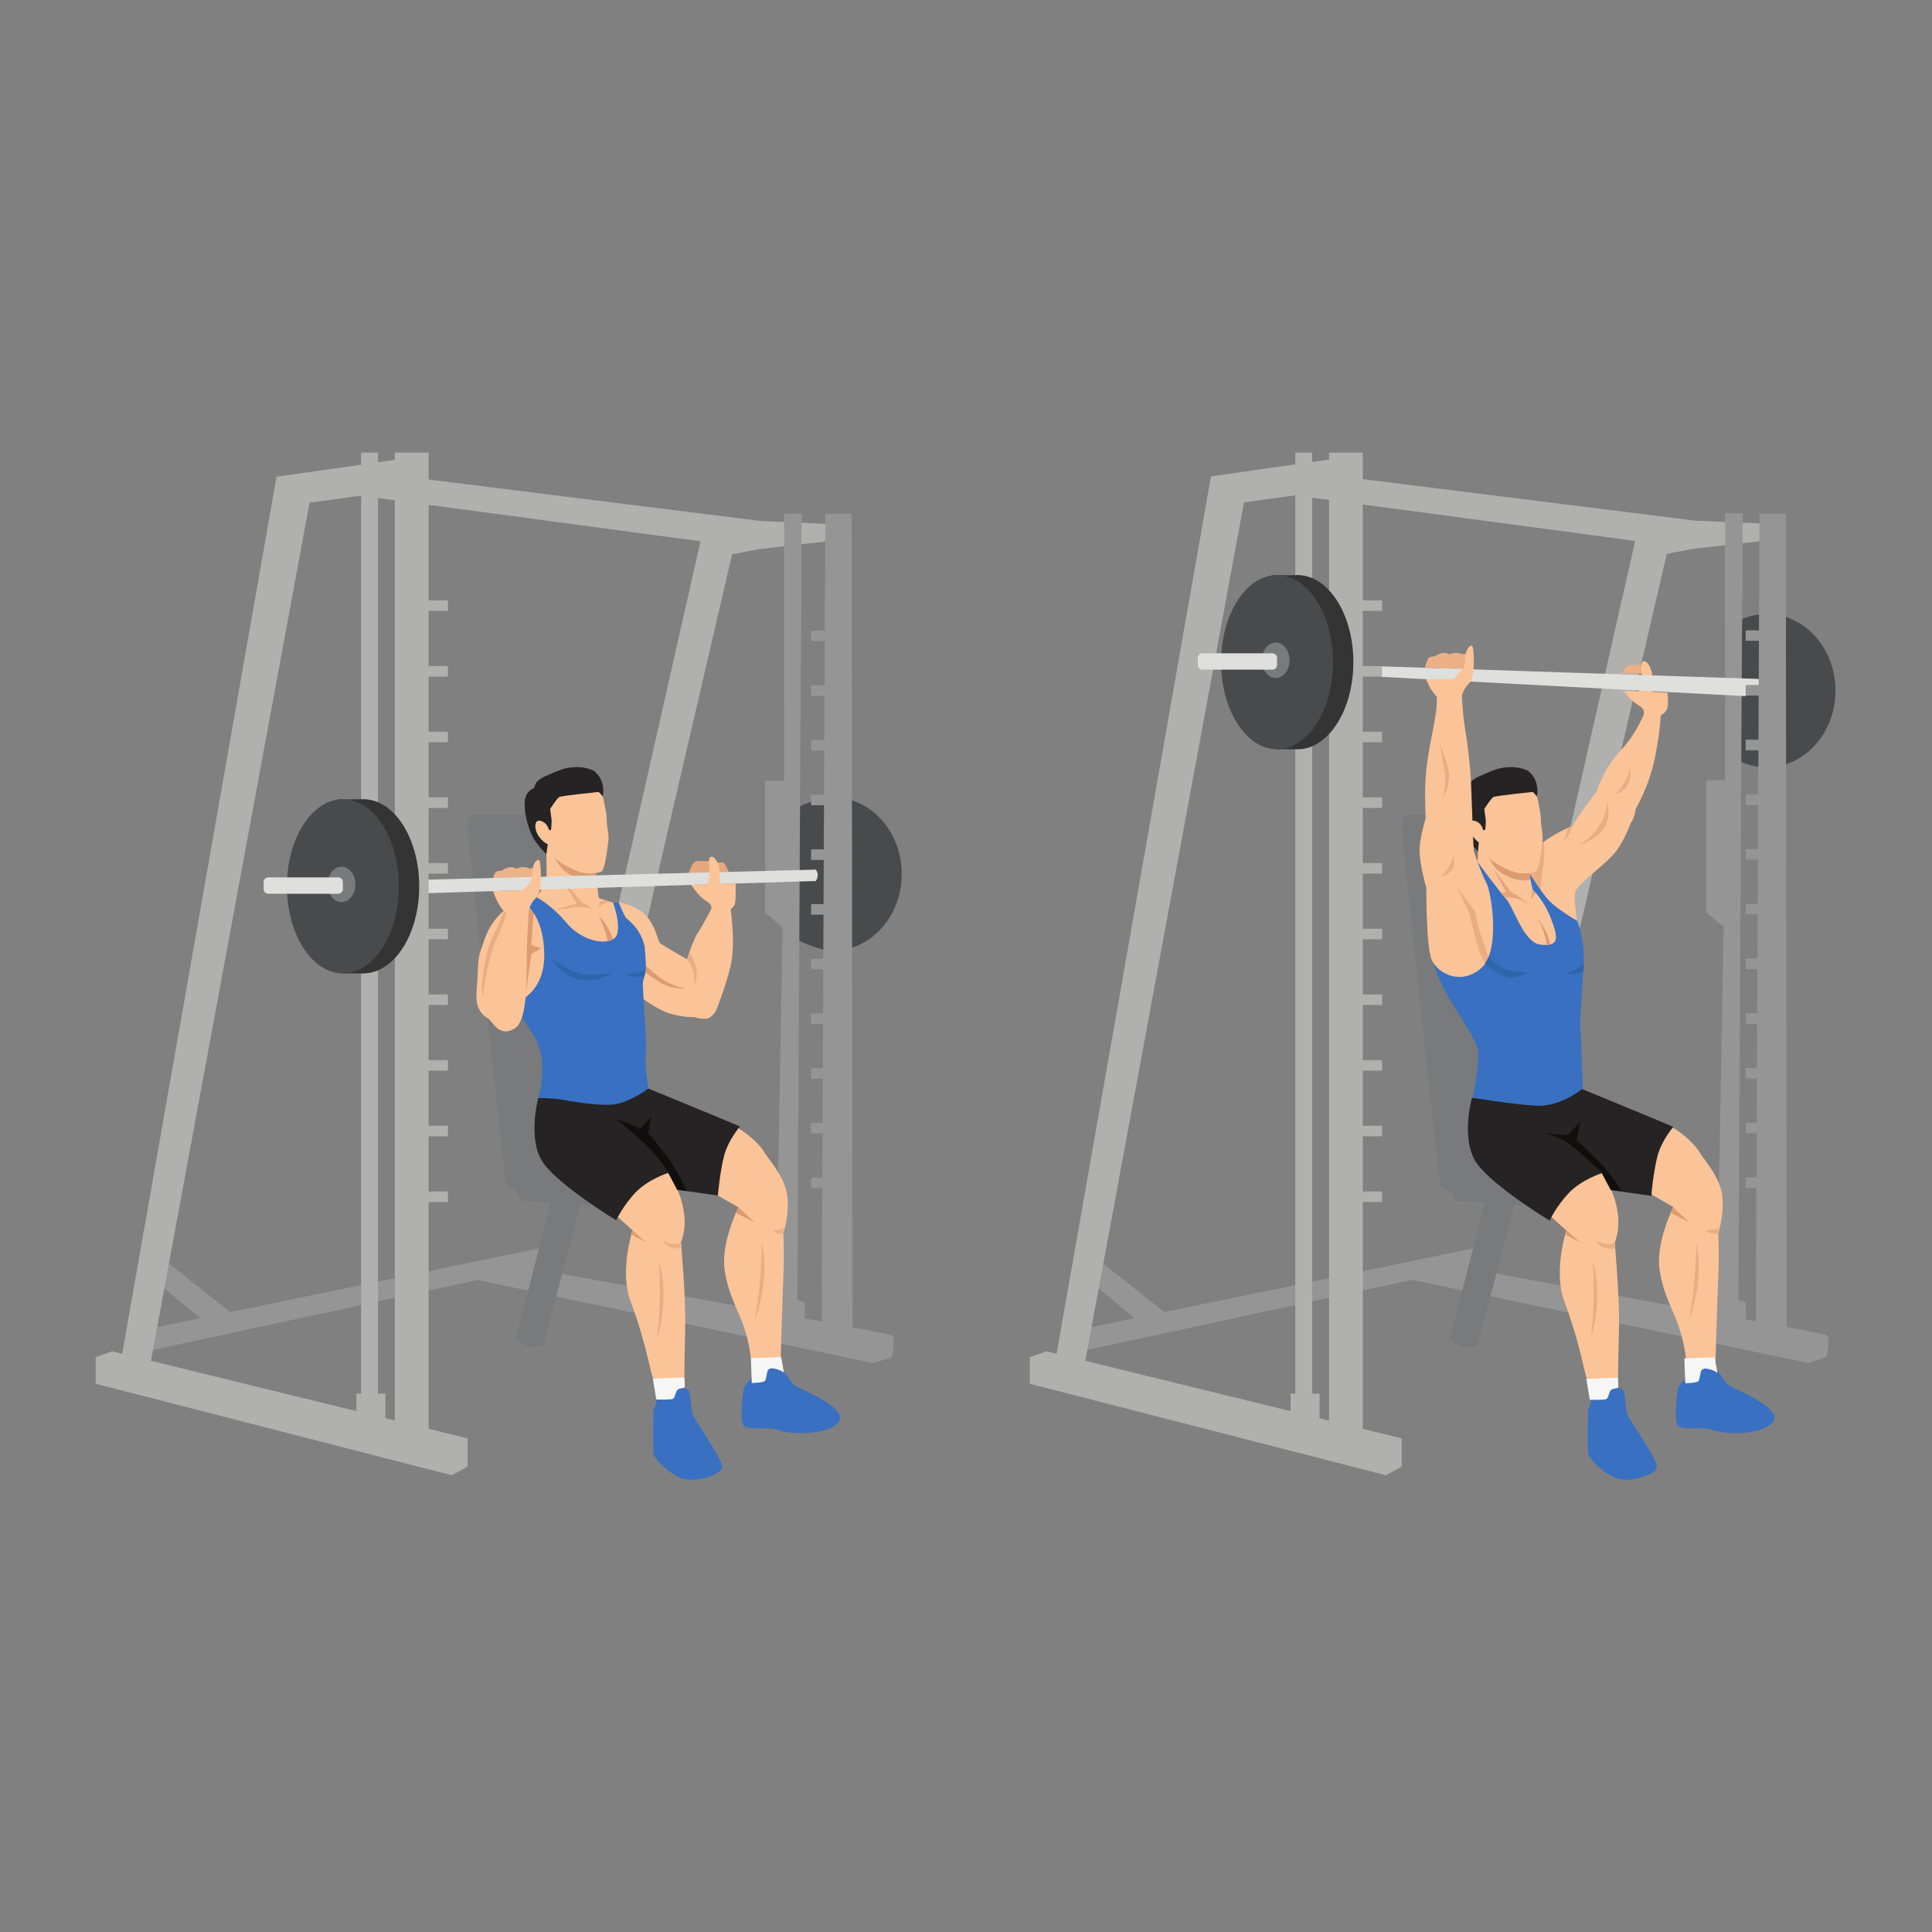<?xml version="1.0" encoding="UTF-8" standalone="no"?>
<svg
   xmlns:dc="http://purl.org/dc/elements/1.1/"
   xmlns:cc="http://creativecommons.org/ns#"
   xmlns:rdf="http://www.w3.org/1999/02/22-rdf-syntax-ns#"
   xmlns:svg="http://www.w3.org/2000/svg"
   xmlns="http://www.w3.org/2000/svg"
   viewBox="0 0 2666.667 2666.667"
   height="2666.667"
   width="2666.667"
   xml:space="preserve"
   id="svg2"
   version="1.1"><rect x="0" y="0" width="2666.667" height="2666.667" fill="#808080" stroke="none"/><defs
     id="defs6" /><g
     transform="matrix(1.333,0,0,-1.333,0,2666.667)"
     id="g10"><g
       transform="scale(0.1)"
       id="g12"><g
         transform="scale(1.227)"
         id="g14"><path
           id="path16"
           style="fill:none;fill-opacity:1;fill-rule:nonzero;stroke:none"
           d="M 16300,0 H 0 V 16300 H 16300 V 0" /></g><path
         id="path18"
         style="fill:#b0b0ae;fill-opacity:1;fill-rule:nonzero;stroke:none"
         d="m 7289.11,14559.5 -1552.72,-6868.1 327.31,43.6 1516.55,6529.9 280.03,54.6 -571.17,240" /><path
         id="path20"
         style="fill:#959595;fill-opacity:1;fill-rule:nonzero;stroke:none"
         d="m 4939.92,6752.5 4102.32,-862.2 192.76,61.9 c 0,0 43.64,206.3 0,228.1 -43.65,21.8 -4145.97,767.4 -4145.97,767.4 l -149.11,-50 v -145.2" /><path
         id="path22"
         style="fill:#959595;fill-opacity:1;fill-rule:nonzero;stroke:none"
         d="m 1517.69,6013 4104.38,884.7 -40.69,180.8 -4143.7,-854.5 80.01,-211" /><path
         id="path24"
         style="fill:#959595;fill-opacity:1;fill-rule:nonzero;stroke:none"
         d="m 1655.89,6704 472.78,-392.8 254.68,107.8 -727.46,576 v -291" /><path
         id="path26"
         style="fill:#797a7b;fill-opacity:1;fill-rule:nonzero;stroke:none"
         d="m 5736.39,7691.4 c 0,-21.8 -398.24,-1551.1 -398.24,-1551.1 l 125.48,-80 h 158.44 L 6063.7,7735 5736.39,7691.4" /><path
         id="path28"
         style="fill:#494a4b;fill-opacity:1;fill-rule:nonzero;stroke:none"
         d="m 8623.89,11748.8 c -117.95,0 -341.31,-81.1 -439.3,-137.5 l 48.82,-1324.2 c 98,-56.5 272.53,-125.9 390.48,-125.9 393.74,0 712.94,355.4 712.94,793.8 0,438.4 -319.2,793.8 -712.94,793.8" /><path
         id="path30"
         style="fill:#959595;fill-opacity:1;fill-rule:nonzero;stroke:none"
         d="m 8332.76,6253 v 265.5 l -76.38,25.5 43.64,8141 H 8120 v -2763.4 h -196.39 v -1366.2 l 180.03,-152.7 -72.83,-4036.7 c 0,0 138.29,-76.6 154.65,-76.6 16.37,0 147.3,-36.4 147.3,-36.4" /><path
         id="path32"
         style="fill:#fbc398;fill-opacity:1;fill-rule:nonzero;stroke:none"
         d="m 6407.16,10658.4 c 0,0 108.37,-3.6 236.87,-93.9 128.5,-90.3 169.72,-298.8 186.69,-320.7 16.97,-21.8 283.67,-172.1 283.67,-172.1 0,0 60.62,201.2 113.95,278.8 53.35,77.6 134.91,241.3 134.91,241.3 l 143.92,27.8 58.45,-31.1 c 0,0 53.6,-351.9 0,-582.3 -53.6,-230.3 -153.01,-469.1 -153.01,-469.1 0,0 -43.64,-78.4 -106.68,-81 -63.04,-2.7 -113.95,16.7 -113.95,16.7 0,0 -113.96,-4.4 -257,37.8 -143.05,42.2 -366.11,214.4 -370.96,224.1 -4.85,9.7 -161.62,564.9 -161.62,564.9 l 4.76,358.8" /><path
         id="path34"
         style="fill:#dc9b70;fill-opacity:1;fill-rule:nonzero;stroke:none"
         d="m 6687.89,10003.9 c 0,0 137.98,-131 239.81,-179.5 101.83,-48.5 169.72,-55.8 169.72,-55.8 0,0 -82.43,-9.7 -193.96,31.5 -111.53,41.3 -257,167.8 -257,167.8 l 41.43,36" /><path
         id="path36"
         style="fill:#eaad81;fill-opacity:1;fill-rule:nonzero;stroke:none"
         d="m 7194.4,9805 c 2.43,189.1 -80.01,266.7 -80.01,266.7 l 21.51,66.4 c 130.62,-159.2 58.5,-333.1 58.5,-333.1" /><path
         id="path38"
         style="fill:#797a7b;fill-opacity:1;fill-rule:nonzero;stroke:none"
         d="m 5655.43,11570.1 c -12.74,0 -742.78,0 -742.78,0 0,0 -70.92,5.4 -70.92,-120 0,-125.5 398.23,-3731.4 398.23,-3731.4 l 103.65,-43.7 63.39,-103.6 995.4,-67.3 -251.34,1207.4 c 0,0 -233.85,2065 -275.08,2140.2 -41.24,75.3 -220.55,718.4 -220.55,718.4" /><path
         id="path40"
         style="fill:#fbc398;fill-opacity:1;fill-rule:nonzero;stroke:none"
         d="m 6336.46,7593.2 38.19,-169.1 174.56,-158.2 c 0,0 -136.38,-425.5 -21.82,-731 114.56,-305.5 166.22,-531.9 207.3,-703.7 24.21,-101.3 48.79,-154.3 60.01,-234.6 l 291.28,147 c 0,0 0,168 8.76,496.7 8.65,324.7 -43.65,900.1 -43.65,900.1 0,0 52.74,116.4 34.56,280.1 -18.19,163.6 -72.74,265.4 -72.74,265.4 l -92.74,174.6 c 0,0 -350.96,76.4 -394.59,36.4 -43.65,-40 -189.12,-303.7 -189.12,-303.7" /><path
         id="path42"
         style="fill:#fbc398;fill-opacity:1;fill-rule:nonzero;stroke:none"
         d="m 7432.96,7625.9 212.75,-121.8 c 0,0 -185.48,-374.6 -141.83,-652.8 43.64,-278.2 147.29,-420 207.29,-611 60.01,-190.9 70.92,-354.6 70.92,-354.6 h 300.04 c 0,0 18.18,640.8 29.09,896.8 10.92,256.1 0,448.8 0,448.8 0,0 72.74,229.2 36.37,418.3 -36.37,189.1 -184.26,341.8 -231.54,421.9 -47.28,80 -159.23,185.1 -283.67,259.4 -153.79,91.7 -350.35,-434 -343.08,-444.9 7.28,-10.9 143.66,-260.1 143.66,-260.1" /><path
         id="path44"
         style="fill:#252323;fill-opacity:1;fill-rule:nonzero;stroke:none"
         d="m 5573.73,8635.2 c 0,0 -121.02,-441.9 59.01,-681.9 180.02,-240.1 747.36,-583.7 747.36,-583.7 0,0 70.92,152.7 201.84,289.1 130.93,136.4 338.23,201.8 338.23,201.8 l 92.74,-174.6 420.05,-60 c 0,0 21.82,251 65.46,414.6 43.64,163.7 163.66,300.1 163.66,300.1 0,0 -283.67,120 -616.44,256.4 -332.77,136.3 -332.77,136.3 -332.77,136.3 0,0 -578.25,125.5 -594.62,125.5 -16.37,0 -544.52,-223.6 -544.52,-223.6" /><path
         id="path46"
         style="fill:#3970c1;fill-opacity:1;fill-rule:nonzero;stroke:none"
         d="m 6348.23,10658.4 h 58.93 c 0,0 52.61,-123.8 69.58,-150.4 16.97,-26.6 152.74,-104.1 198.81,-305.4 0,0 14.55,-164.8 12.12,-220.6 -2.42,-55.8 -26.67,-121.2 -31.52,-152.8 -4.85,-31.5 47.83,-684.9 31.8,-757.6 -16.04,-72.8 24.92,-338.3 24.92,-338.3 0,0 -208.25,-160 -390.09,-167.2 -181.84,-7.3 -432.78,40 -520.07,54.5 -87.27,14.6 -228.99,14.6 -228.99,14.6 0,0 65.34,214.5 32.61,425.5 -32.73,210.9 -149.11,303.4 -221.85,449.9 -72.73,146.5 -40.4,652 -31.11,728.4 9.29,76.4 79.01,404.4 79.01,404.4 0,0 166.39,75.7 168.35,79.3 1.96,3.6 682.04,-133.8 682.04,-133.8 l 65.46,69.5" /><path
         id="path48"
         style="fill:#fbc398;fill-opacity:1;fill-rule:nonzero;stroke:none"
         d="m 5353.37,10239 79.01,404.4 c 0,0 192.13,-95.5 203.04,-507.3 10.91,-411.9 -282.05,-507.4 -282.05,-507.4 l -57.17,297.1 57.17,313.2" /><path
         id="path50"
         style="fill:#fbc398;fill-opacity:1;fill-rule:nonzero;stroke:none"
         d="m 5657.25,11160.3 c 0,0 4.84,-233.5 0,-270.7 -4.86,-37.2 -101.88,-174.3 -101.88,-174.3 0,0 160.87,-85.4 305.53,-260.5 144.67,-175.2 370.96,-237.6 487.33,-175.8 116.38,61.8 0,379.4 0,379.4 0,0 -147.89,45.6 -147.89,48.3 0,2.7 -26.69,193 -26.69,193 l -437.27,442.5 c 0,0 -86.41,2.4 -88.84,0 -2.42,-2.5 9.71,-181.9 9.71,-181.9" /><path
         id="path52"
         style="fill:#dc9b70;fill-opacity:1;fill-rule:nonzero;stroke:none"
         d="m 6094.71,11000.4 69.33,118.7 9.61,-219.4 c 0,0 -106.5,-45.3 -284.42,55.7 -127.46,72.3 -170.33,240.5 -170.33,240.5 l 375.81,-195.5" /><path
         id="path54"
         style="fill:#252323;fill-opacity:1;fill-rule:nonzero;stroke:none"
         d="m 6150.57,12023.5 c -133.36,61.6 -266.61,36.8 -335.97,13.5 -69.35,-23.3 -180.57,-75.4 -180.57,-75.4 -28.75,-14.3 -57.85,-30.4 -74.29,-51.7 -26.28,-34.1 -28.86,-65.1 -28.86,-65.1 0,0 -100.26,-25.5 -98.48,-166.7 1.79,-141.1 47.38,-265.1 85.1,-340.8 37.71,-75.6 139.75,-177 139.75,-177 l 28.73,204.2 c 0,0 212.05,234 218.25,249.6 6.21,15.6 272.58,104.2 272.58,104.2 l 63.94,39.5 c 0,0 23.76,91.9 -23.93,185.4 -14.97,29.4 -39.56,56.7 -66.25,80.3" /><path
         id="path56"
         style="fill:#fbc398;fill-opacity:1;fill-rule:nonzero;stroke:none"
         d="m 6199.04,11805.1 c 0,0 33.37,-33.5 41.71,-47.3 8.35,-13.7 30.25,-145.1 36.72,-178.2 6.47,-33.2 3.69,-79.6 5.78,-95.7 2.08,-16.2 17.04,-115.1 17.74,-154.5 0.69,-39.3 -22.94,-195.8 -31.8,-237.5 -8.87,-41.7 -22.53,-97.1 -40.54,-110.4 -18.01,-13.3 -102.61,-28.6 -180.99,-15.7 -78.38,12.9 -238.99,94.1 -285.7,141.7 -46.7,47.7 -55.5,158.3 -55.5,158.3 0,0 -30.15,-12.6 -66.67,15.5 -36.51,28.2 -97.29,91.6 -96.53,170.6 0.76,79 63.66,58.6 97.88,31.3 34.22,-27.4 41.42,-74.7 48.03,-74.9 6.6,-0.3 12.79,2.7 15.88,4.2 3.1,1.5 7.89,83.2 6.88,99.5 -1.01,16.3 -16.76,112.9 -15.03,116.4 1.74,3.6 69.53,110.9 94.14,124 24.62,13 408,52.7 408,52.7" /><path
         id="path58"
         style="fill:#eaad81;fill-opacity:1;fill-rule:nonzero;stroke:none"
         d="m 6801.97,6140.3 c 51.45,410.5 21.83,807.4 21.83,807.4 116.37,-400.1 -21.83,-807.4 -21.83,-807.4" /><path
         id="path60"
         style="fill:#eaad81;fill-opacity:1;fill-rule:nonzero;stroke:none"
         d="m 7813.09,6332.6 c 78.91,406.1 76,804.1 76,804.1 89.25,-407 -76,-804.1 -76,-804.1" /><path
         id="path62"
         style="fill:#dc9b70;fill-opacity:1;fill-rule:nonzero;stroke:none"
         d="m 6549.21,7265.9 143.66,-129.1 -155.68,87.1 z" /><path
         id="path64"
         style="fill:#dc9b70;fill-opacity:1;fill-rule:nonzero;stroke:none"
         d="m 7645.71,7504.1 167.38,-156.4 -193.31,99.1 z" /><path
         id="path66"
         style="fill:#f1d3bf;fill-opacity:1;fill-rule:nonzero;stroke:none"
         d="m 7056.16,7081.6 c -3.1,37.2 -5.07,58.8 -5.07,58.8 l 8.15,-58.3 c 0,0 -1.07,-0.2 -3.08,-0.5" /><path
         id="path68"
         style="fill:#edb085;fill-opacity:1;fill-rule:nonzero;stroke:none"
         d="m 7015.9,7078.5 c -46.64,0 -119.47,12 -159.38,80.1 0,0 67.56,-33.8 131.44,-33.8 22.55,0 44.63,4.2 63.13,15.6 v 0 c 0,0 1.97,-21.6 5.07,-58.8 -6.12,-1.1 -20.95,-3.1 -40.26,-3.1" /><path
         id="path70"
         style="fill:#edb085;fill-opacity:1;fill-rule:nonzero;stroke:none"
         d="m 8084.37,7229.3 c -26.64,0 -66.69,5.8 -89.53,36.6 0,0 0.36,0 1.05,0 10.26,0 93.64,0.9 132.29,29.5 l -16.96,-64.1 v 0 0 c 0,0 -11.07,-2 -26.85,-2" /><path
         id="path72"
         style="fill:#e4a77e;fill-opacity:1;fill-rule:nonzero;stroke:none"
         d="m 7130.5,10960.9 c 0,0 33.94,112.2 70.31,124.3 36.37,12.2 164.87,0 164.87,0 l 27.57,-112 -262.75,-12.3" /><path
         id="path74"
         style="fill:#ecb28a;fill-opacity:1;fill-rule:nonzero;stroke:none"
         d="m 5106.01,10914.1 c 0,0 12.12,56.1 33.94,65.8 21.82,9.7 55.76,9.7 55.76,9.7 0,0 46.07,36.4 92.14,36.4 46.07,0 56.84,-17 56.84,-17 0,0 42.57,21.8 86.2,17 43.65,-4.9 53.34,-17 53.34,-17 0,0 16.98,15.1 36.38,3.9 19.39,-11.2 -18.51,-141.2 -18.51,-141.2 0,0 -29.44,-22.7 -57.6,-22.7 -28.15,0 -45.12,14.5 -45.12,14.5 0,0 -29.37,-9.7 -54.69,-14.5 -25.32,-4.9 -45.39,16.9 -45.39,16.9 0,0 -16.3,-4.8 -45.39,0 -29.1,4.9 -49.53,50.8 -49.53,50.8 l -98.37,-2.6" /><path
         id="path76"
         style="fill:#3970c1;fill-opacity:1;fill-rule:nonzero;stroke:none"
         d="m 7702.65,5633.4 c 0,0 -57.37,-350.3 4.29,-396.3 61.66,-46 259.79,-0.7 350.7,-39.5 90.9,-38.8 492.4,-69.3 622.81,78.2 130.41,147.5 -427.4,356.9 -463.21,392.2 -35.8,35.4 -75.53,107.1 -103.77,140.9 -28.25,33.9 -125.91,37 -125.91,37 0,0 -53.33,75.2 -100.28,29.7 -46.96,-45.4 -184.63,-242.2 -184.63,-242.2" /><path
         id="path78"
         style="fill:#f5f6f5;fill-opacity:1;fill-rule:nonzero;stroke:none"
         d="m 7989.59,5837.7 c 0,0 -37.32,-6.2 -42.99,-30.3 -5.67,-24.2 -13.61,-72.3 -22.28,-96.6 -8.68,-24.4 -140.41,-26.4 -140.41,-26.4 l -8.63,258.3 313.27,9.5 29.16,-160.6 c 0,0 -39.42,35.9 -128.12,46.1" /><path
         id="path80"
         style="fill:#3970c1;fill-opacity:1;fill-rule:nonzero;stroke:none"
         d="m 6798.16,5483.5 -31.73,-80.8 c 0,0 -10.99,-418.3 4.84,-465.2 15.83,-46.9 165.54,-204.1 302.58,-245.1 137.04,-41 393.76,42 403.06,120 9.29,78 -267.75,461.3 -299.88,535.9 -32.13,74.6 -19.84,244.9 -54.68,269.3 -34.83,24.5 -78.02,9.3 -78.02,9.3 l -260.85,50 14.68,-193.4" /><path
         id="path82"
         style="fill:#f5f6f5;fill-opacity:1;fill-rule:nonzero;stroke:none"
         d="m 7044.33,5626.9 c 0,0 -32.51,-0.6 -44.67,-40.1 -12.16,-39.5 -17.02,-55.3 -32.46,-66.1 -15.44,-10.8 -171.31,-7.3 -171.31,-7.3 l -36.01,216.5 328.32,13.3 2.43,-105.1 -46.3,-11.2" /><path
         id="path84"
         style="fill:#959595;fill-opacity:1;fill-rule:nonzero;stroke:none"
         d="m 8827.68,6211.1 -9.1,8473.9 h -272.76 l -38.18,-8473.9 h 320.04" /><path
         id="path86"
         style="fill:#959595;fill-opacity:1;fill-rule:nonzero;stroke:none"
         d="m 8627.65,7702.3 h -229.12 v 109.1 h 229.12 v -109.1" /><path
         id="path88"
         style="fill:#959595;fill-opacity:1;fill-rule:nonzero;stroke:none"
         d="m 8627.65,8268.7 h -229.12 v 109.1 h 229.12 v -109.1" /><path
         id="path90"
         style="fill:#959595;fill-opacity:1;fill-rule:nonzero;stroke:none"
         d="m 8627.65,8835.1 h -229.12 v 109.1 h 229.12 v -109.1" /><path
         id="path92"
         style="fill:#959595;fill-opacity:1;fill-rule:nonzero;stroke:none"
         d="m 8627.65,9401.5 h -229.12 v 109.1 h 229.12 v -109.1" /><path
         id="path94"
         style="fill:#959595;fill-opacity:1;fill-rule:nonzero;stroke:none"
         d="m 8627.65,9967.9 h -229.12 v 109.1 h 229.12 v -109.1" /><path
         id="path96"
         style="fill:#959595;fill-opacity:1;fill-rule:nonzero;stroke:none"
         d="m 8627.65,10534.3 h -229.12 v 109.1 h 229.12 v -109.1" /><path
         id="path98"
         style="fill:#959595;fill-opacity:1;fill-rule:nonzero;stroke:none"
         d="m 8627.65,11100.7 h -229.12 v 109.1 h 229.12 v -109.1" /><path
         id="path100"
         style="fill:#959595;fill-opacity:1;fill-rule:nonzero;stroke:none"
         d="m 8627.65,11667.1 h -229.12 v 109.1 h 229.12 v -109.1" /><path
         id="path102"
         style="fill:#959595;fill-opacity:1;fill-rule:nonzero;stroke:none"
         d="m 8627.65,12233.5 h -229.12 v 109.1 h 229.12 v -109.1" /><path
         id="path104"
         style="fill:#959595;fill-opacity:1;fill-rule:nonzero;stroke:none"
         d="m 8627.65,12799.9 h -229.12 v 109.1 h 229.12 v -109.1" /><path
         id="path106"
         style="fill:#959595;fill-opacity:1;fill-rule:nonzero;stroke:none"
         d="m 8627.65,13366.3 h -229.12 v 109.1 h 229.12 v -109.1" /><path
         id="path108"
         style="fill:#b0b0ae;fill-opacity:1;fill-rule:nonzero;stroke:none"
         d="m 990.352,5952.2 v -275.3 l 3687.728,-947.7 163.65,90.9 v 291 L 1161.28,6013 990.352,5952.2" /><path
         id="path110"
         style="fill:#b0b0ae;fill-opacity:1;fill-rule:nonzero;stroke:none"
         d="m 1557.7,5885.7 1647.47,8913.9 523.7,72.7 4131.41,-552.8 684.25,77.8 0.83,184.1 -670.53,29 -3611.35,451 -174.57,181.8 -1225.6,-174.5 L 1255.84,5933 1557.7,5885.7" /><path
         id="path112"
         style="fill:#b0b0ae;fill-opacity:1;fill-rule:nonzero;stroke:none"
         d="m 3914.35,5259.3 h -174.57 v 10059.2 h 174.57 V 5259.3" /><path
         id="path114"
         style="fill:#b0b0ae;fill-opacity:1;fill-rule:nonzero;stroke:none"
         d="m 3990.72,5154.7 h -300.04 v 420.1 h 300.04 v -420.1" /><path
         id="path116"
         style="fill:#fbc398;fill-opacity:1;fill-rule:nonzero;stroke:none"
         d="m 5215.11,10573.4 c 0,0 -55.42,-39.8 -121.23,-138 -65.81,-98.2 -89.94,-202.2 -119.69,-281.2 -29.76,-78.9 -24.22,-209.8 -32.45,-322.5 -8.22,-112.8 -43.45,-290 119.63,-377.8 163.09,-87.7 248.64,559.8 248.64,559.8 l 122.37,389 -217.27,170.7" /><path
         id="path118"
         style="fill:#b08d76;fill-opacity:1;fill-rule:nonzero;stroke:none"
         d="m 5262.05,10536.6 -46.94,36.8 46.94,-36.8 v 0" /><path
         id="path120"
         style="fill:#eaac82;fill-opacity:1;fill-rule:nonzero;stroke:none"
         d="m 5011.47,9680.6 c -4.82,0 -8.62,3.5 -11.21,11 -34.86,101.5 31.45,486.8 105.75,622.5 74.29,135.8 109.1,259.3 109.1,259.3 v 0 l 46.94,-36.8 c -0.05,-0.9 -4.83,-86.8 0,-110.9 l 26.67,-203.7 c 0,0 -217.3,-541.4 -277.25,-541.4" /><path
         id="path122"
         style="fill:#e4a77e;fill-opacity:1;fill-rule:nonzero;stroke:none"
         d="m 7415.64,11053.6 v 18.2 c 0,0 60.01,7.3 76.37,0 16.37,-7.2 54.61,-94.7 54.61,-94.7 h -40.06 c 0,0 -12.68,-36.2 -25.43,-43.5 -12.76,-7.2 -65.49,-3.6 -65.49,0 0,3.7 0,120 0,120" /><path
         id="path124"
         style="fill:#100f0d;fill-opacity:1;fill-rule:nonzero;stroke:none"
         d="m 6370.06,8422.4 c 0,0 429.23,-320 550.11,-561.9 l 92.74,-174.6 101.48,-14.4 c 0,0 -96.98,203.6 -184.26,327.2 -87.29,123.7 -217.26,270 -217.26,270 l 29.36,173.7 c 0,0 -103.05,-121.9 -113.96,-119.1 -10.91,2.7 -258.21,99.1 -258.21,99.1" /><path
         id="path126"
         style="fill:#838c9a;fill-opacity:1;fill-rule:nonzero;stroke:none"
         d="m 5736.94,10583.1 c -0.02,0 -0.03,0.1 -0.04,0.1 v 0 c 0.02,-0.1 0.02,-0.1 0.04,-0.1" /><path
         id="path128"
         style="fill:#eaac82;fill-opacity:1;fill-rule:nonzero;stroke:none"
         d="m 5742.05,10582.5 c -2.79,0 -4.56,0.2 -5.11,0.6 -0.02,0 -0.02,0 -0.04,0.1 0.55,0.1 154.48,44.5 237.69,65.1 l -198.55,312.6 249.48,-302.5 c 19.14,-2.4 102.08,-59.8 102.08,-59.8 0,0 -113.95,16.2 -133.35,16.2 -17.93,0 -216.99,-32.3 -252.2,-32.3" /><path
         id="path130"
         style="fill:#edc9b0;fill-opacity:1;fill-rule:nonzero;stroke:none"
         d="m 6311.06,10670 c -14.09,4.4 -30.57,9.6 -46.43,14.6 v 0 l 46.43,-14.6 v 0" /><path
         id="path132"
         style="fill:#eaac82;fill-opacity:1;fill-rule:nonzero;stroke:none"
         d="m 6197.92,10606 10.3,64 56.41,14.6 c 15.86,-5 32.34,-10.2 46.43,-14.6 -0.16,-0.1 -63.69,-26.8 -74.38,-26.8 -0.53,0 -0.93,0.1 -1.18,0.2 -0.19,0.1 -0.42,0.2 -0.67,0.2 -6.99,0 -36.91,-37.6 -36.91,-37.6" /><path
         id="path134"
         style="fill:#dc9b70;fill-opacity:1;fill-rule:nonzero;stroke:none"
         d="m 6197.92,10520.2 c 0,0 62.44,-108.1 94.26,-260.1 l 56.06,18.9 c 0,0 -58.22,170.9 -150.32,241.2" /><path
         id="path136"
         style="fill:#dfdfdd;fill-opacity:1;fill-rule:nonzero;stroke:none"
         d="m 4220.7,10750.2 4225.97,132.5 c 0,0 45.46,59 0,117.7 l -4291.43,-110.8 65.46,-139.4" /><path
         id="path138"
         style="fill:#2f65aa;fill-opacity:1;fill-rule:nonzero;stroke:none"
         d="m 5720.28,10066.9 c 7.27,0 174.57,-106.7 269.12,-140.7 94.56,-33.9 344.29,0 344.29,0 0,0 -123.65,-89.6 -317.62,-66.6 -193.96,23 -295.79,207.3 -295.79,207.3" /><path
         id="path140"
         style="fill:#2f65aa;fill-opacity:1;fill-rule:nonzero;stroke:none"
         d="m 6685.89,9961.3 c 0,0 -75.8,-44.8 -214,-39.9 0,0 88.27,-44.9 201.24,-23.7 l 12.76,63.6" /><path
         id="path142"
         style="fill:#dc9b70;fill-opacity:1;fill-rule:nonzero;stroke:none"
         d="m 5526.13,10549.7 -25.27,-328.9 99.87,-36.4 -99.87,-57.4 -55.27,-404.9 -129.52,169.9 116.31,751.4 93.75,-93.7" /><path
         id="path144"
         style="fill:#fbc398;fill-opacity:1;fill-rule:nonzero;stroke:none"
         d="m 7363.25,10591.8 c 0,0 24.25,40.1 -50.91,83.7 -75.16,43.6 -155.17,166.8 -155.17,166.8 l 158.49,4.9 c 0,0 33.05,24.7 30.62,107.1 -2.42,82.4 -21.64,177 20.7,179.4 42.34,2.5 81.13,-89.7 83.56,-133.3 2.42,-43.7 0.5,-148.9 0.5,-148.9 l 164.9,5.2 c 0,0 6.74,-152.1 -5.38,-205.5 -12.13,-53.3 -80.01,-84.8 -80.01,-84.8 0,0 -77.59,-84.9 -87.29,-77.6 -9.7,7.3 -80.01,103 -80.01,103" /><path
         id="path146"
         style="fill:#fbc398;fill-opacity:1;fill-rule:nonzero;stroke:none"
         d="m 5249.92,10580.9 c 0,0 -43.64,-174.6 -109.1,-301.9 -65.46,-127.3 -156.39,-556.4 -138.2,-680.1 18.18,-123.6 61.3,-141.8 103.39,-196.4 42.08,-54.5 120.37,-120 232.15,-40 111.79,80 115.42,425.5 115.42,676.5 0,250.9 23.38,544.2 23.38,544.2 l -227.04,-2.3" /><path
         id="path148"
         style="fill:#fbc398;fill-opacity:1;fill-rule:nonzero;stroke:none"
         d="m 5476.96,10583.2 c 0,0 16.2,73.9 78.41,132.1 62.21,58.2 47.67,347.9 30.69,377 -16.97,29.1 -65.45,-21.8 -70.31,-87.3 -4.85,-65.4 -12.12,-123.6 -21.81,-135.7 -9.71,-12.2 -84.09,-81.8 -84.09,-81.8 l -303.84,-9.6 c 0,0 43.64,-139 109.1,-204.4 65.47,-65.5 84.86,-72.8 99.41,-60.6 14.54,12.1 162.44,70.3 162.44,70.3" /><path
         id="path150"
         style="fill:#b0b0ae;fill-opacity:1;fill-rule:nonzero;stroke:none"
         d="m 4638.07,13679.4 h -229.12 v 109.1 h 229.12 v -109.1" /><path
         id="path152"
         style="fill:#b0b0ae;fill-opacity:1;fill-rule:nonzero;stroke:none"
         d="m 4638.07,12999.3 h -229.12 v 109.1 h 229.12 v -109.1" /><path
         id="path154"
         style="fill:#b0b0ae;fill-opacity:1;fill-rule:nonzero;stroke:none"
         d="m 4638.07,12319.2 h -229.12 v 109.2 h 229.12 v -109.2" /><path
         id="path156"
         style="fill:#b0b0ae;fill-opacity:1;fill-rule:nonzero;stroke:none"
         d="m 4638.07,11639.2 h -229.12 v 109.1 h 229.12 v -109.1" /><path
         id="path158"
         style="fill:#b0b0ae;fill-opacity:1;fill-rule:nonzero;stroke:none"
         d="m 4638.07,10959.1 h -229.12 v 109.1 h 229.12 v -109.1" /><path
         id="path160"
         style="fill:#b0b0ae;fill-opacity:1;fill-rule:nonzero;stroke:none"
         d="m 4638.07,10279 h -229.12 v 109.1 h 229.12 V 10279" /><path
         id="path162"
         style="fill:#b0b0ae;fill-opacity:1;fill-rule:nonzero;stroke:none"
         d="M 4638.07,9598.9 H 4408.95 V 9708 h 229.12 v -109.1" /><path
         id="path164"
         style="fill:#b0b0ae;fill-opacity:1;fill-rule:nonzero;stroke:none"
         d="m 4638.07,8918.8 h -229.12 v 109.1 h 229.12 v -109.1" /><path
         id="path166"
         style="fill:#b0b0ae;fill-opacity:1;fill-rule:nonzero;stroke:none"
         d="m 4638.07,8238.7 h -229.12 v 109.2 h 229.12 v -109.2" /><path
         id="path168"
         style="fill:#b0b0ae;fill-opacity:1;fill-rule:nonzero;stroke:none"
         d="m 4638.07,7558.7 h -229.12 v 109.1 h 229.12 v -109.1" /><path
         id="path170"
         style="fill:#b0b0ae;fill-opacity:1;fill-rule:nonzero;stroke:none"
         d="M 4438.05,15318.5 H 4088.91 V 5179.2 h 349.14 v 10139.3" /><path
         id="path172"
         style="fill:#343434;fill-opacity:1;fill-rule:nonzero;stroke:none"
         d="m 3761.47,11729.7 -265.36,-4 v -57.8 l -3.17,-40.8 c -184.69,-150.8 -310.72,-452.1 -310.72,-799.3 0,-367.5 141.12,-683.5 343.57,-824.1 l 24.74,-77.9 h 210.94 c 319.92,0 579.26,403.8 579.26,902 0,498.1 -259.34,901.9 -579.26,901.9" /><path
         id="path174"
         style="fill:#494a4b;fill-opacity:1;fill-rule:nonzero;stroke:none"
         d="m 4129.79,10827.8 c 0,-498.2 -259.35,-902 -579.26,-902 -319.91,0 -579.26,403.8 -579.26,902 0,498.1 259.35,901.9 579.26,901.9 319.91,0 579.26,-403.8 579.26,-901.9" /><path
         id="path176"
         style="fill:#797a7b;fill-opacity:1;fill-rule:nonzero;stroke:none"
         d="m 3680.09,10847.8 c 0,-101.5 -64.31,-183.7 -143.65,-183.7 -79.34,0 -143.66,82.2 -143.66,183.7 0,101.4 64.32,183.6 143.66,183.6 79.34,0 143.65,-82.2 143.65,-183.6" /><path
         id="path178"
         style="fill:#dfdfdd;fill-opacity:1;fill-rule:nonzero;stroke:none"
         d="m 3501.95,10919.9 h -723.41 c -26.83,0 -48.58,-21.7 -48.58,-48.6 v -72.5 c 0,-26.9 21.75,-48.6 48.58,-48.6 h 723.41 c 26.83,0 48.58,21.7 48.58,48.6 v 72.5 c 0,26.9 -21.75,48.6 -48.58,48.6" /><path
         id="path180"
         style="fill:#959595;fill-opacity:1;fill-rule:nonzero;stroke:none"
         d="m 8289.48,12717.4 10.54,1967.6 H 8120 v -1967.6 h 169.48" /><g
         transform="scale(1.163)"
         id="g182"><path
           id="path184"
           style="fill:#959595;fill-opacity:1;fill-rule:nonzero;stroke:none"
           d="m 12568.2,5807.76 3528.5,-741.57 165.7,53.24 c 0,0 37.6,177.44 0,196.19 -37.5,18.75 -3565.8,660.03 -3565.8,660.03 l -128.4,-43.01 v -124.88" /></g><path
         id="path186"
         style="fill:#959595;fill-opacity:1;fill-rule:nonzero;stroke:none"
         d="m 11190.5,6013 4104.4,884.7 -40.7,180.8 -4143.7,-854.5 80,-211" /><path
         id="path188"
         style="fill:#797a7b;fill-opacity:1;fill-rule:nonzero;stroke:none"
         d="m 15409.2,7691.4 c 0,-21.8 -398.2,-1551.1 -398.2,-1551.1 l 125.4,-80 h 158.5 l 441.6,1674.7 -327.3,-43.6" /><path
         id="path190"
         style="fill:#959595;fill-opacity:1;fill-rule:nonzero;stroke:none"
         d="m 11328.7,6704 472.8,-392.8 254.7,107.8 -727.5,576 v -291" /><g
         transform="scale(1.166)"
         id="g192"><path
           id="path194"
           style="fill:#494a4b;fill-opacity:1;fill-rule:nonzero;stroke:none"
           d="m 15688.7,11704.2 c -101.1,0 -196.5,-27.4 -280.5,-75.8 v -1209.7 c 84,-48.4 179.4,-75.8 280.5,-75.8 337.6,0 611.3,304.7 611.3,680.6 0,375.9 -273.7,680.7 -611.3,680.7" /></g><g
         transform="scale(1.109)"
         id="g196"><path
           id="path198"
           style="fill:#959595;fill-opacity:1;fill-rule:nonzero;stroke:none"
           d="m 16300,5640.1 v 239.47 l -68.8,23 39.3,7343.03 h -162.4 V 10753.1 H 15931 V 9520.78 l 162.4,-137.77 -65.7,-3640.99 c 0,0 124.7,-69.09 139.5,-69.09 14.7,0 132.8,-32.83 132.8,-32.83" /></g><g
         transform="scale(1.076)"
         id="g200"><path
           id="path202"
           style="fill:#b0b0ae;fill-opacity:1;fill-rule:nonzero;stroke:none"
           d="m 15769,13535.5 -1443.5,-6385.03 304.3,40.62 1409.9,6070.61 260.3,50.7 -531,223.1" /></g><path
         id="path204"
         style="fill:#797a7b;fill-opacity:1;fill-rule:nonzero;stroke:none"
         d="m 14914.6,11570.1 c -12.7,0 -329.1,0 -329.1,0 0,0 -70.9,5.4 -70.9,-120 0,-125.5 398.2,-3731.4 398.2,-3731.4 l 103.6,-43.7 63.4,-103.6 995.4,-67.3 -251.3,1207.4 c 0,0 -270.3,2596.3 -311.6,2671.5 -41.2,75.2 -597.7,187.1 -597.7,187.1" /><g
         transform="scale(1.046)"
         id="g206"><path
           id="path208"
           style="fill:#ecaf86;fill-opacity:1;fill-rule:nonzero;stroke:none"
           d="m 16055.1,12458.5 c 0,0 32.4,69.5 67.2,81.1 34.9,11.6 157.7,0 157.7,0 l 20,-81.1 h -244.9" /></g><g
         transform="scale(1.055)"
         id="g210"><path
           id="path212"
           style="fill:#fbc398;fill-opacity:1;fill-rule:nonzero;stroke:none"
           d="m 15477.3,9925.93 c 0,0 -29,179.57 -18.6,273.17 10.3,93.6 331,285 429.2,445.3 98.4,160.3 103.5,222.4 129.4,258.6 25.8,36.2 36.2,120.1 36.2,120.1 0,0 112.1,181.6 174.2,436.8 62,255.2 72.3,482.8 72.3,482.8 l -158.6,24.1 c 0,0 -79.3,-203.4 -227.6,-362.1 -148.3,-158.6 -200,-295.7 -244.8,-411.6 0,0 -158.6,-202.1 -234.5,-336.6 0,0 -197.9,-75.9 -340.3,-203.5 -142.5,-127.6 -184.3,-750 -184.3,-750 l 261.9,-85.03 305.5,107.96" /></g><g
         transform="scale(1.029)"
         id="g214"><path
           id="path216"
           style="fill:#fbc398;fill-opacity:1;fill-rule:nonzero;stroke:none"
           d="m 15554.5,7377.49 37.1,-164.3 169.6,-153.71 c 0,0 -132.5,-413.41 -21.2,-710.23 111.3,-296.82 161.5,-516.79 201.4,-683.71 23.5,-98.42 47.4,-149.92 58.3,-227.93 l 283,142.82 c 0,0 0,163.23 8.6,482.59 8.3,315.48 -42.5,874.53 -42.5,874.53 0,0 51.2,113.09 33.6,272.14 -17.7,158.96 -70.7,257.86 -70.7,257.86 l -90.1,169.64 c 0,0 -341,74.23 -383.4,35.37 -42.3,-38.87 -183.7,-295.07 -183.7,-295.07" /></g><g
         transform="scale(1.096)"
         id="g218"><path
           id="path220"
           style="fill:#fbc398;fill-opacity:1;fill-rule:nonzero;stroke:none"
           d="m 15614.5,6961.05 194.1,-111.18 c 0,0 -169.2,-341.94 -129.4,-595.88 39.8,-253.95 134.4,-383.39 189.2,-557.73 54.8,-174.26 64.7,-323.69 64.7,-323.69 h 274 c 0,0 16.5,584.93 26.4,818.61 10,233.78 0,409.68 0,409.68 0,0 66.5,209.21 33.3,381.83 -33.3,172.61 -168.3,312 -211.3,385.12 -43.2,73.02 -145.5,168.96 -259,236.78 -140.4,83.71 -319.8,-396.16 -313.2,-406.11 6.7,-9.95 131.2,-237.43 131.2,-237.43" /></g><path
         id="path222"
         style="fill:#edcab2;fill-opacity:1;fill-rule:nonzero;stroke:none"
         d="m 15808.6,10995.3 -31.8,47.4 c 0,0 0,0 0,0.1 l 87.6,112.8 c -21.5,-44.4 -40,-100 -55.8,-160.3" /><path
         id="path224"
         style="fill:#eaad81;fill-opacity:1;fill-rule:nonzero;stroke:none"
         d="m 15955.8,10775.7 -147.2,219.6 c 15.8,60.3 34.3,115.9 55.8,160.3 l 76.2,98.1 46.5,36.3 c 0,0 13.3,-143.1 -13.3,-289.5 -26.6,-146.5 -18,-224.8 -18,-224.8" /><g
         transform="scale(1.063)"
         id="g226"><path
           id="path228"
           style="fill:#252323;fill-opacity:1;fill-rule:nonzero;stroke:none"
           d="m 14336.3,8119.67 c 0,0 -113.8,-415.51 55.5,-641.19 169.3,-225.76 702.7,-548.85 702.7,-548.85 0,0 66.7,143.59 189.9,271.84 123.1,128.26 318,189.75 318,189.75 l 87.2,-164.17 395,-56.42 c 0,0 20.5,236.01 61.5,389.85 41.1,153.92 153.9,282.18 153.9,282.18 0,0 -266.8,112.84 -579.6,241.09 -312.9,128.17 -312.9,128.17 -312.9,128.17 0,0 -543.8,118.01 -559.1,118.01 -15.5,0 -512.1,-210.26 -512.1,-210.26" /></g><g
         transform="scale(1.007)"
         id="g230"><path
           id="path232"
           style="fill:#3970c1;fill-opacity:1;fill-rule:nonzero;stroke:none"
           d="m 14696.9,10133.2 c 0,0 40.5,-247.88 189.6,-506.15 149.1,-258.27 295.2,-453.37 311.6,-567.1 16.4,-113.84 -53.2,-482.27 -53.2,-482.27 0,0 387.4,-65.06 645.7,-81.35 258.4,-16.19 486,178.8 486,178.8 0,0 -21.7,573.85 -27.2,639.11 -5.3,65.36 27.2,508.89 27.2,508.89 0,0 23.4,159.81 0,333.17 -23.5,173.4 -61.8,242.6 -61.8,242.6 0,0 -219.8,123.6 -308.6,230.7 -88.7,107 -252.9,368.5 -252.9,368.5 l -455.2,7.2 -240.4,-513 -260.8,-359.1" /></g><path
         id="path234"
         style="fill:#fbc398;fill-opacity:1;fill-rule:nonzero;stroke:none"
         d="m 15846.5,10899.7 24.6,-107.9 c 0,0 112.9,-102.2 185.6,-291.3 72.8,-189.1 102.5,-302.4 -106.2,-276.9 -176.1,21.5 -278.9,390 -355.6,473.6 -76.6,83.7 -294.9,381.9 -294.9,381.9 l 3.2,110.3 -3.2,220.6 212.3,-27 334.2,-483.3" /><path
         id="path236"
         style="fill:#dc9b70;fill-opacity:1;fill-rule:nonzero;stroke:none"
         d="m 15767.5,11000.4 69.4,118.7 9.6,-219.4 c 0,0 -106.5,-45.3 -284.4,55.7 -127.5,72.3 -170.4,240.5 -170.4,240.5 l 375.8,-195.5" /><path
         id="path238"
         style="fill:#252323;fill-opacity:1;fill-rule:nonzero;stroke:none"
         d="m 15823.4,12023.5 c -133.4,61.6 -266.6,36.8 -336,13.5 -69.3,-23.3 -180.5,-75.4 -180.6,-75.4 -28.7,-14.3 -57.8,-30.4 -74.2,-51.7 -26.3,-34.1 -28.9,-65.1 -28.9,-65.1 0,0 -100.3,-25.5 -98.5,-166.7 1.8,-141.1 47.4,-265.1 85.1,-340.8 37.7,-75.6 112.9,-147.9 112.9,-147.9 l 13,127.9 c 0,0 254.6,281.2 260.9,296.8 6.2,15.6 272.5,104.2 272.5,104.2 l 64,39.5 c 0,0 23.7,91.9 -24,185.4 -14.9,29.4 -39.5,56.7 -66.2,80.3" /><path
         id="path240"
         style="fill:#fbc398;fill-opacity:1;fill-rule:nonzero;stroke:none"
         d="m 15871.9,11805.1 c 0,0 33.3,-33.5 41.7,-47.3 8.3,-13.7 30.2,-145.1 36.7,-178.2 6.5,-33.2 3.7,-79.6 5.8,-95.7 2.1,-16.2 17,-115.1 17.7,-154.5 0.7,-39.3 -22.9,-195.8 -31.8,-237.5 -8.9,-41.7 -22.5,-97.1 -40.5,-110.4 -18,-13.3 -102.6,-28.6 -181,-15.7 -78.4,12.9 -239,94.1 -285.7,141.7 -46.7,47.7 -55.5,158.3 -55.5,158.3 0,0 -30.2,-12.6 -66.7,15.5 -36.5,28.2 -97.3,91.6 -96.5,170.6 0.7,79 63.6,58.6 97.9,31.3 34.2,-27.4 41.4,-74.7 48,-74.9 6.6,-0.3 12.8,2.7 15.9,4.2 3.1,1.5 7.9,83.2 6.9,99.5 -1.1,16.3 -16.8,112.9 -15.1,116.4 1.8,3.6 69.5,110.9 94.2,124 24.6,13 408,52.7 408,52.7" /><path
         id="path242"
         style="fill:#fbc398;fill-opacity:1;fill-rule:nonzero;stroke:none"
         d="m 14875.8,12792 c 7.3,4.9 261.9,9.7 261.9,9.7 0,0 4.8,-177 31.5,-337 26.6,-160 58.2,-400 65.4,-636.4 0,0 21.9,-613.7 25.5,-632.4 3.6,-18.6 81.4,-242.3 131.6,-335 50.2,-92.8 153.9,-714.6 -64.3,-889.2 -218.2,-174.6 -441.9,-38.2 -501.9,92.7 -60,131 -56.4,745.6 -56.4,745.6 0,0 -58.2,200 -69.1,352.7 -10.9,152.8 61.9,356.4 61.9,371 0,14.5 -14.6,247.3 3.6,461.9 18.2,214.5 76.4,454.6 98.2,600 21.8,145.5 12.1,196.4 12.1,196.4" /><path
         id="path244"
         style="fill:#eaad81;fill-opacity:1;fill-rule:nonzero;stroke:none"
         d="m 14936.4,11730.1 c 0,0 47.3,152.7 21.8,283.7 -25.4,130.9 -43.6,276.4 -43.6,276.4 0,0 65.5,-152.8 87.3,-280.1 21.8,-127.3 -65.5,-280 -65.5,-280" /><path
         id="path246"
         style="fill:#eaad81;fill-opacity:1;fill-rule:nonzero;stroke:none"
         d="m 15378.2,10028.2 c -82,109.2 -154.5,498.1 -162.1,516.3 -7.7,18.2 -136.3,283.7 -136.3,283.7 l 198.5,-265.5 c 10.9,-149.1 135,-466.3 135,-466.3 l -35.1,-68.2" /><path
         id="path248"
         style="fill:#eaad81;fill-opacity:1;fill-rule:nonzero;stroke:none"
         d="m 14914.6,10930 c 105.5,76.4 134.6,207.3 134.6,207.3 50.9,-181.9 -134.6,-207.3 -134.6,-207.3" /><path
         id="path250"
         style="fill:#dc9b70;fill-opacity:1;fill-rule:nonzero;stroke:none"
         d="m 15896.5,10522.7 c 0,0 93.9,-105.2 118.6,-302.7 l 33.9,4.5 c 0,0 -7,130.9 -152.5,298.2" /><path
         id="path252"
         style="fill:#e4a57a;fill-opacity:1;fill-rule:nonzero;stroke:none"
         d="m 15823.4,10643.1 c -5.2,0 -56.5,40.6 -101.6,54.1 -48.6,14.6 -144.9,20.5 -144.9,20.5 l -32.2,39.1 50.2,10.7 -134.2,244.9 c 0,0 171.6,-223 181.3,-237.6 9.7,-14.5 16.9,-12.1 58.4,-36.4 41.5,-24.2 121,-87.2 123.4,-94.5 0.2,-0.5 0,-0.8 -0.4,-0.8" /><path
         id="path254"
         style="fill:#e4a57a;fill-opacity:1;fill-rule:nonzero;stroke:none"
         d="m 15846.5,10685.1 24.6,106.7 28.2,-35 -52.8,-71.7" /><path
         id="path256"
         style="fill:#edcab2;fill-opacity:1;fill-rule:nonzero;stroke:none"
         d="m 16231.1,11430 v 0 0 0" /><path
         id="path258"
         style="fill:#eaad81;fill-opacity:1;fill-rule:nonzero;stroke:none"
         d="m 16183.8,11290 c 47.3,72.7 47.3,139.8 47.3,140 v 0 l 47.3,20.1 c -25.5,-105.5 -94.6,-160.1 -94.6,-160.1" /><g
         transform="scale(1.028)"
         id="g260"><path
           id="path262"
           style="fill:#eaad81;fill-opacity:1;fill-rule:nonzero;stroke:none"
           d="m 15900.1,10950.5 c 0,0 127.3,60.2 208.8,191.1 81.3,131 77.8,237.1 77.8,237.1 0,0 113.3,-314.9 -286.6,-428.2" /></g><g
         transform="scale(1.038)"
         id="g264"><path
           id="path266"
           style="fill:#eaad81;fill-opacity:1;fill-rule:nonzero;stroke:none"
           d="m 16111.4,11348.3 c 143.6,140.1 147.2,270.9 147.2,270.9 41.4,-228.2 -147.2,-270.9 -147.2,-270.9" /></g><g
         transform="scale(1.026)"
         id="g268"><path
           id="path270"
           style="fill:#edcab2;fill-opacity:1;fill-rule:nonzero;stroke:none"
           d="m 16297.1,6898.76 c -3,36.24 -5,57.29 -5,57.29 l 7.9,-56.8 c 0,0 -1,-0.2 -2.9,-0.49" /></g><g
         transform="scale(1.026)"
         id="g272"><path
           id="path274"
           style="fill:#eaad81;fill-opacity:1;fill-rule:nonzero;stroke:none"
           d="m 16260.7,6896.98 c -45.4,0 -116.3,11.69 -155.3,78.05 0,0 65.9,-32.94 128.1,-32.94 22,0 43.5,4.09 61.5,15.2 v 0 c 0,0 2,-21.04 5,-57.29 -5.9,-0.97 -20.5,-3.02 -39.3,-3.02" /></g><g
         transform="scale(1.019)"
         id="g276"><path
           id="path278"
           style="fill:#eaad81;fill-opacity:1;fill-rule:nonzero;stroke:none"
           d="m 16164.4,6024.61 c 50.4,402.77 21.4,792.19 21.4,792.19 114.2,-392.56 -21.4,-792.19 -21.4,-792.19" /></g><g
         transform="scale(1.083)"
         id="g280"><path
           id="path282"
           style="fill:#eaad81;fill-opacity:1;fill-rule:nonzero;stroke:none"
           d="m 16147.4,5847.84 c 72.8,375.01 70.1,742.55 70.1,742.55 82.5,-375.85 -70.1,-742.55 -70.1,-742.55" /></g><g
         transform="scale(1.004)"
         id="g284"><path
           id="path286"
           style="fill:#dc9b70;fill-opacity:1;fill-rule:nonzero;stroke:none"
           d="m 16156.9,7236.73 143.1,-128.58 -155.1,86.75 12,41.83" /></g><g
         transform="scale(1.073)"
         id="g288"><path
           id="path290"
           style="fill:#dc9b70;fill-opacity:1;fill-rule:nonzero;stroke:none"
           d="m 16144,6995.17 156,-145.8 -180.2,92.39 24.2,53.41" /></g><g
         transform="scale(1.092)"
         id="g292"><path
           id="path294"
           style="fill:#eaad81;fill-opacity:1;fill-rule:nonzero;stroke:none"
           d="m 16259.9,6619.72 c -24.4,0 -61.1,5.31 -82,33.51 0,0 0.3,0 1,0 9.4,0 85.7,0.83 121.1,27.02 l -15.6,-58.7 v 0 0 c 0,0 -10,-1.83 -24.5,-1.83" /></g><path
         id="path296"
         style="fill:#2f65aa;fill-opacity:1;fill-rule:nonzero;stroke:none"
         d="m 15413.3,10096.4 c 0,0 98.4,-122.9 229,-141.1 130.6,-18.2 181.6,-18.2 181.6,-18.2 0,0 -128.7,-78 -228.1,-48.1 -99.3,30 -217.6,139.2 -217.6,139.2 l 35.1,68.2" /><g
         transform="scale(1.006)"
         id="g298"><path
           id="path300"
           style="fill:#2f65aa;fill-opacity:1;fill-rule:nonzero;stroke:none"
           d="m 16300,9969.32 c 0,0 -55.7,-72.43 -178.5,-97.68 0,0 71.4,-43.44 178.5,21.67 v 76.01" /></g><path
         id="path302"
         style="fill:#ecaf86;fill-opacity:1;fill-rule:nonzero;stroke:none"
         d="m 14754.6,13093.6 c 0,0 24.2,95.2 46,104.9 21.9,9.7 55.8,9.7 55.8,9.7 0,0 46.1,36.3 92.1,36.3 46.1,0 56.9,-16.9 56.9,-16.9 0,0 42.5,21.8 86.2,16.9 43.6,-4.8 53.3,-16.9 53.3,-16.9 0,0 17,15.1 36.4,3.9 19.4,-11.2 -18.5,-141.2 -18.5,-141.2 0,0 -29.4,-22.7 -57.6,-22.7 -28.2,0 -45.1,14.5 -45.1,14.5 0,0 -29.4,-9.7 -54.7,-14.5 -25.3,-4.9 -45.4,16.9 -45.4,16.9 0,0 -16.3,-4.8 -45.4,0 -29.1,4.9 -45.4,5.3 -45.4,5.3 l -114.6,3.8" /><g
         transform="scale(1.06)"
         id="g304"><path
           id="path306"
           style="fill:#fbc398;fill-opacity:1;fill-rule:nonzero;stroke:none"
           d="m 16055.3,11903 c 0,0 22.9,37.7 -48,78.9 -70.9,41.1 -146.3,139.4 -146.3,139.4 h 150.9 c 0,0 29.7,45.8 27.4,123.5 -2.2,77.8 -20.4,166.9 19.5,169.2 39.9,2.3 76.5,-84.6 78.8,-125.7 2.4,-41.2 0,-173.8 0,-173.8 l 151,-9.2 c 0,0 11.4,-96 0,-146.3 -11.5,-50.3 -75.6,-80 -75.6,-80 0,0 -73,-80.1 -82.2,-73.2 -9.1,6.9 -75.5,97.2 -75.5,97.2" /></g><g
         transform="scale(1.134)"
         id="g308"><path
           id="path310"
           style="fill:#3970c1;fill-opacity:1;fill-rule:nonzero;stroke:none"
           d="m 15322.7,4967.86 c 0,0 -50.6,-308.91 3.8,-349.48 54.3,-40.57 229.1,-0.62 309.2,-34.83 80.2,-34.22 434.3,-61.12 549.3,68.96 115,130.07 -376.9,314.73 -408.5,345.86 -31.5,31.22 -66.6,94.45 -91.5,124.26 -25,29.89 -111,32.62 -111,32.62 0,0 -47,66.32 -88.5,26.2 -41.4,-40.04 -162.8,-213.59 -162.8,-213.59" /></g><g
         transform="scale(1.091)"
         id="g312"><path
           id="path314"
           style="fill:#f5f6f5;fill-opacity:1;fill-rule:nonzero;stroke:none"
           d="m 16182.6,5348.61 c 0,0 -34.1,-5.68 -39.4,-27.76 -5.1,-22.17 -12.4,-66.24 -20.4,-88.5 -7.9,-22.36 -128.6,-24.19 -128.6,-24.19 l -7.9,236.66 287,8.7 26.7,-147.14 c 0,0 -36.1,32.89 -117.4,42.23" /></g><g
         transform="scale(1.053)"
         id="g316"><path
           id="path318"
           style="fill:#3970c1;fill-opacity:1;fill-rule:nonzero;stroke:none"
           d="m 15646.4,5208.99 -30.2,-76.76 c 0,0 -10.3,-397.36 4.7,-441.91 15,-44.55 157.2,-193.88 287.4,-232.82 130.2,-38.95 374,39.89 382.9,113.99 8.8,74.09 -254.3,438.2 -284.9,509.07 -30.5,70.87 -18.8,232.64 -51.9,255.82 -33.1,23.27 -74.2,8.83 -74.2,8.83 l -247.7,47.5 13.9,-183.72" /></g><g
         transform="scale(1.028)"
         id="g320"><path
           id="path322"
           style="fill:#f5f6f5;fill-opacity:1;fill-rule:nonzero;stroke:none"
           d="m 16254.9,5471.32 c 0,0 -31.6,-0.58 -43.4,-38.99 -11.8,-38.41 -16.5,-53.77 -31.6,-64.27 -15,-10.5 -166.5,-7.1 -166.5,-7.1 l -35.1,210.51 319.3,12.93 2.4,-102.19 -45.1,-10.89" /></g><path
         id="path324"
         style="fill:#b0b0ae;fill-opacity:1;fill-rule:nonzero;stroke:none"
         d="m 10663.2,5952.2 v -275.3 l 3687.7,-947.7 163.7,90.9 v 291 l -3680.5,901.9 -170.9,-60.8" /><g
         transform="scale(1.123)"
         id="g326"><path
           id="path328"
           style="fill:#b0b0ae;fill-opacity:1;fill-rule:nonzero;stroke:none"
           d="m 10002.9,5242.31 1467.4,7939.49 466.4,64.7 3679.8,-492.3 683.5,77.7 -73.3,155.6 -597.3,25.8 -3216.5,401.7 -155.5,161.9 -1091.7,-155.4 -1431.66,-8137.06 268.86,-42.13" /></g><path
         id="path330"
         style="fill:#b0b0ae;fill-opacity:1;fill-rule:nonzero;stroke:none"
         d="m 13587.2,5259.3 h -174.6 v 10059.2 h 174.6 V 5259.3" /><path
         id="path332"
         style="fill:#b0b0ae;fill-opacity:1;fill-rule:nonzero;stroke:none"
         d="m 13663.5,5154.7 h -300 v 420.1 h 300 v -420.1" /><g
         transform="scale(1.118)"
         id="g334"><path
           id="path336"
           style="fill:#dfdfdd;fill-opacity:1;fill-rule:nonzero;stroke:none"
           d="m 12797.4,11624.6 3362.7,-178.4 124.4,48.8 15.5,110 -3502.6,117.1 v -97.5" /></g><g
         transform="scale(1.03)"
         id="g338"><path
           id="path340"
           style="fill:#100f0d;fill-opacity:1;fill-rule:nonzero;stroke:none"
           d="m 16109.1,7631.28 c 0,0 -300.2,277.27 -371.8,319.41 -71.6,42.13 -194.8,76.89 -194.8,76.89 l 221.4,-17.19 124.6,140.48 -40.3,-189.6 c 0,0 306.7,-255.24 451.8,-513.87 l -100.9,14.37 -90,169.51" /></g><path
         id="path342"
         style="fill:#fbc398;fill-opacity:1;fill-rule:nonzero;stroke:none"
         d="m 15137.7,12801.7 c 0,0 16.2,74 78.4,132.2 62.2,58.2 47.6,347.9 30.7,377 -17,29.1 -65.5,-21.8 -70.3,-87.3 -4.9,-65.5 -12.2,-123.7 -21.9,-135.8 -9.7,-12.1 -99.4,-113.9 -99.4,-113.9 l -288.5,-2.5 c 0,0 43.6,-113.9 109.1,-179.4 65.5,-65.4 84.9,-72.7 99.4,-60.6 14.6,12.1 162.5,70.3 162.5,70.3" /><g
         transform="scale(1.135)"
         id="g344"><path
           id="path346"
           style="fill:#959595;fill-opacity:1;fill-rule:nonzero;stroke:none"
           d="m 16300,5472.34 -8,7465.96 h -240.4 l -33.5,-7465.96 h 281.9" /></g><g
         transform="scale(1.123)"
         id="g348"><path
           id="path350"
           style="fill:#959595;fill-opacity:1;fill-rule:nonzero;stroke:none"
           d="m 16300,6860.33 h -204.1 v 97.18 h 204.1 v -97.18" /></g><g
         transform="scale(1.123)"
         id="g352"><path
           id="path354"
           style="fill:#959595;fill-opacity:1;fill-rule:nonzero;stroke:none"
           d="m 16300,7364.82 h -204.1 v 97.17 h 204.1 v -97.17" /></g><g
         transform="scale(1.123)"
         id="g356"><path
           id="path358"
           style="fill:#959595;fill-opacity:1;fill-rule:nonzero;stroke:none"
           d="m 16300,7869.3 h -204.1 v 97.17 h 204.1 v -97.17" /></g><g
         transform="scale(1.123)"
         id="g360"><path
           id="path362"
           style="fill:#959595;fill-opacity:1;fill-rule:nonzero;stroke:none"
           d="m 16300,8373.79 h -204.1 v 97.17 h 204.1 v -97.17" /></g><g
         transform="scale(1.123)"
         id="g364"><path
           id="path366"
           style="fill:#959595;fill-opacity:1;fill-rule:nonzero;stroke:none"
           d="m 16300,8878.27 h -204.1 v 97.17 h 204.1 v -97.17" /></g><g
         transform="scale(1.123)"
         id="g368"><path
           id="path370"
           style="fill:#959595;fill-opacity:1;fill-rule:nonzero;stroke:none"
           d="m 16300,9382.76 h -204.1 v 97.17 h 204.1 v -97.17" /></g><g
         transform="scale(1.123)"
         id="g372"><path
           id="path374"
           style="fill:#959595;fill-opacity:1;fill-rule:nonzero;stroke:none"
           d="m 16300,9887.23 h -204.1 v 97.17 h 204.1 v -97.17" /></g><g
         transform="scale(1.123)"
         id="g376"><path
           id="path378"
           style="fill:#959595;fill-opacity:1;fill-rule:nonzero;stroke:none"
           d="m 16300,10391.7 h -204.1 v 97.2 h 204.1 v -97.2" /></g><g
         transform="scale(1.123)"
         id="g380"><path
           id="path382"
           style="fill:#959595;fill-opacity:1;fill-rule:nonzero;stroke:none"
           d="m 16300,10896.2 h -204.1 v 97.2 h 204.1 v -97.2" /></g><g
         transform="scale(1.123)"
         id="g384"><path
           id="path386"
           style="fill:#959595;fill-opacity:1;fill-rule:nonzero;stroke:none"
           d="m 16300,11400.7 h -204.1 v 97.1 h 204.1 v -97.1" /></g><g
         transform="scale(1.123)"
         id="g388"><path
           id="path390"
           style="fill:#959595;fill-opacity:1;fill-rule:nonzero;stroke:none"
           d="m 16300,11905.2 h -204.1 v 97.1 h 204.1 v -97.1" /></g><path
         id="path392"
         style="fill:#b0b0ae;fill-opacity:1;fill-rule:nonzero;stroke:none"
         d="m 14310.9,13679.4 h -229.1 v 109.1 h 229.1 v -109.1" /><path
         id="path394"
         style="fill:#b0b0ae;fill-opacity:1;fill-rule:nonzero;stroke:none"
         d="m 14310.9,12999.3 h -229.1 v 109.1 h 229.1 v -109.1" /><path
         id="path396"
         style="fill:#b0b0ae;fill-opacity:1;fill-rule:nonzero;stroke:none"
         d="m 14310.9,12319.2 h -229.1 v 109.2 h 229.1 v -109.2" /><path
         id="path398"
         style="fill:#b0b0ae;fill-opacity:1;fill-rule:nonzero;stroke:none"
         d="m 14310.9,11639.2 h -229.1 v 109.1 h 229.1 v -109.1" /><path
         id="path400"
         style="fill:#b0b0ae;fill-opacity:1;fill-rule:nonzero;stroke:none"
         d="m 14310.9,10959.1 h -229.1 v 109.1 h 229.1 v -109.1" /><path
         id="path402"
         style="fill:#b0b0ae;fill-opacity:1;fill-rule:nonzero;stroke:none"
         d="m 14310.9,10279 h -229.1 v 109.1 h 229.1 V 10279" /><path
         id="path404"
         style="fill:#b0b0ae;fill-opacity:1;fill-rule:nonzero;stroke:none"
         d="m 14310.9,9598.9 h -229.1 V 9708 h 229.1 v -109.1" /><path
         id="path406"
         style="fill:#b0b0ae;fill-opacity:1;fill-rule:nonzero;stroke:none"
         d="m 14310.9,8918.8 h -229.1 v 109.1 h 229.1 v -109.1" /><path
         id="path408"
         style="fill:#b0b0ae;fill-opacity:1;fill-rule:nonzero;stroke:none"
         d="m 14310.9,8238.7 h -229.1 v 109.2 h 229.1 v -109.2" /><path
         id="path410"
         style="fill:#b0b0ae;fill-opacity:1;fill-rule:nonzero;stroke:none"
         d="m 14310.9,7558.7 h -229.1 v 109.1 h 229.1 v -109.1" /><path
         id="path412"
         style="fill:#b0b0ae;fill-opacity:1;fill-rule:nonzero;stroke:none"
         d="m 14110.9,15318.5 h -349.2 V 5179.2 h 349.2 v 10139.3" /><g
         transform="scale(1.107)"
         id="g414"><path
           id="path416"
           style="fill:#959595;fill-opacity:1;fill-rule:nonzero;stroke:none"
           d="m 16294.3,12212.3 5.7,1057.3 h -162.7 v -1057.3 h 157" /></g><path
         id="path418"
         style="fill:#343434;fill-opacity:1;fill-rule:nonzero;stroke:none"
         d="m 13434.3,14050.4 -265.4,-4 v -57.9 l -3.1,-40.8 c -184.7,-150.7 -310.8,-452.1 -310.8,-799.3 0,-367.4 141.2,-683.5 343.6,-824 l 24.7,-77.9 h 211 c 319.9,0 579.2,403.8 579.2,901.9 0,498.2 -259.3,902 -579.2,902" /><path
         id="path420"
         style="fill:#494a4b;fill-opacity:1;fill-rule:nonzero;stroke:none"
         d="m 13802.6,13148.4 c 0,-498.1 -259.3,-901.9 -579.3,-901.9 -319.9,0 -579.2,403.8 -579.2,901.9 0,498.2 259.3,902 579.2,902 320,0 579.3,-403.8 579.3,-902" /><path
         id="path422"
         style="fill:#797a7b;fill-opacity:1;fill-rule:nonzero;stroke:none"
         d="m 13352.9,13168.4 c 0,-101.4 -64.3,-183.6 -143.6,-183.6 -79.4,0 -143.7,82.2 -143.7,183.6 0,101.5 64.3,183.7 143.7,183.7 79.3,0 143.6,-82.2 143.6,-183.7" /><path
         id="path424"
         style="fill:#dfdfdd;fill-opacity:1;fill-rule:nonzero;stroke:none"
         d="m 13174.8,13240.6 h -723.4 c -26.9,0 -48.6,-21.8 -48.6,-48.6 v -72.6 c 0,-26.8 21.7,-48.5 48.6,-48.5 h 723.4 c 26.8,0 48.5,21.7 48.5,48.5 v 72.6 c 0,26.8 -21.7,48.6 -48.5,48.6" /></g></g></svg>
